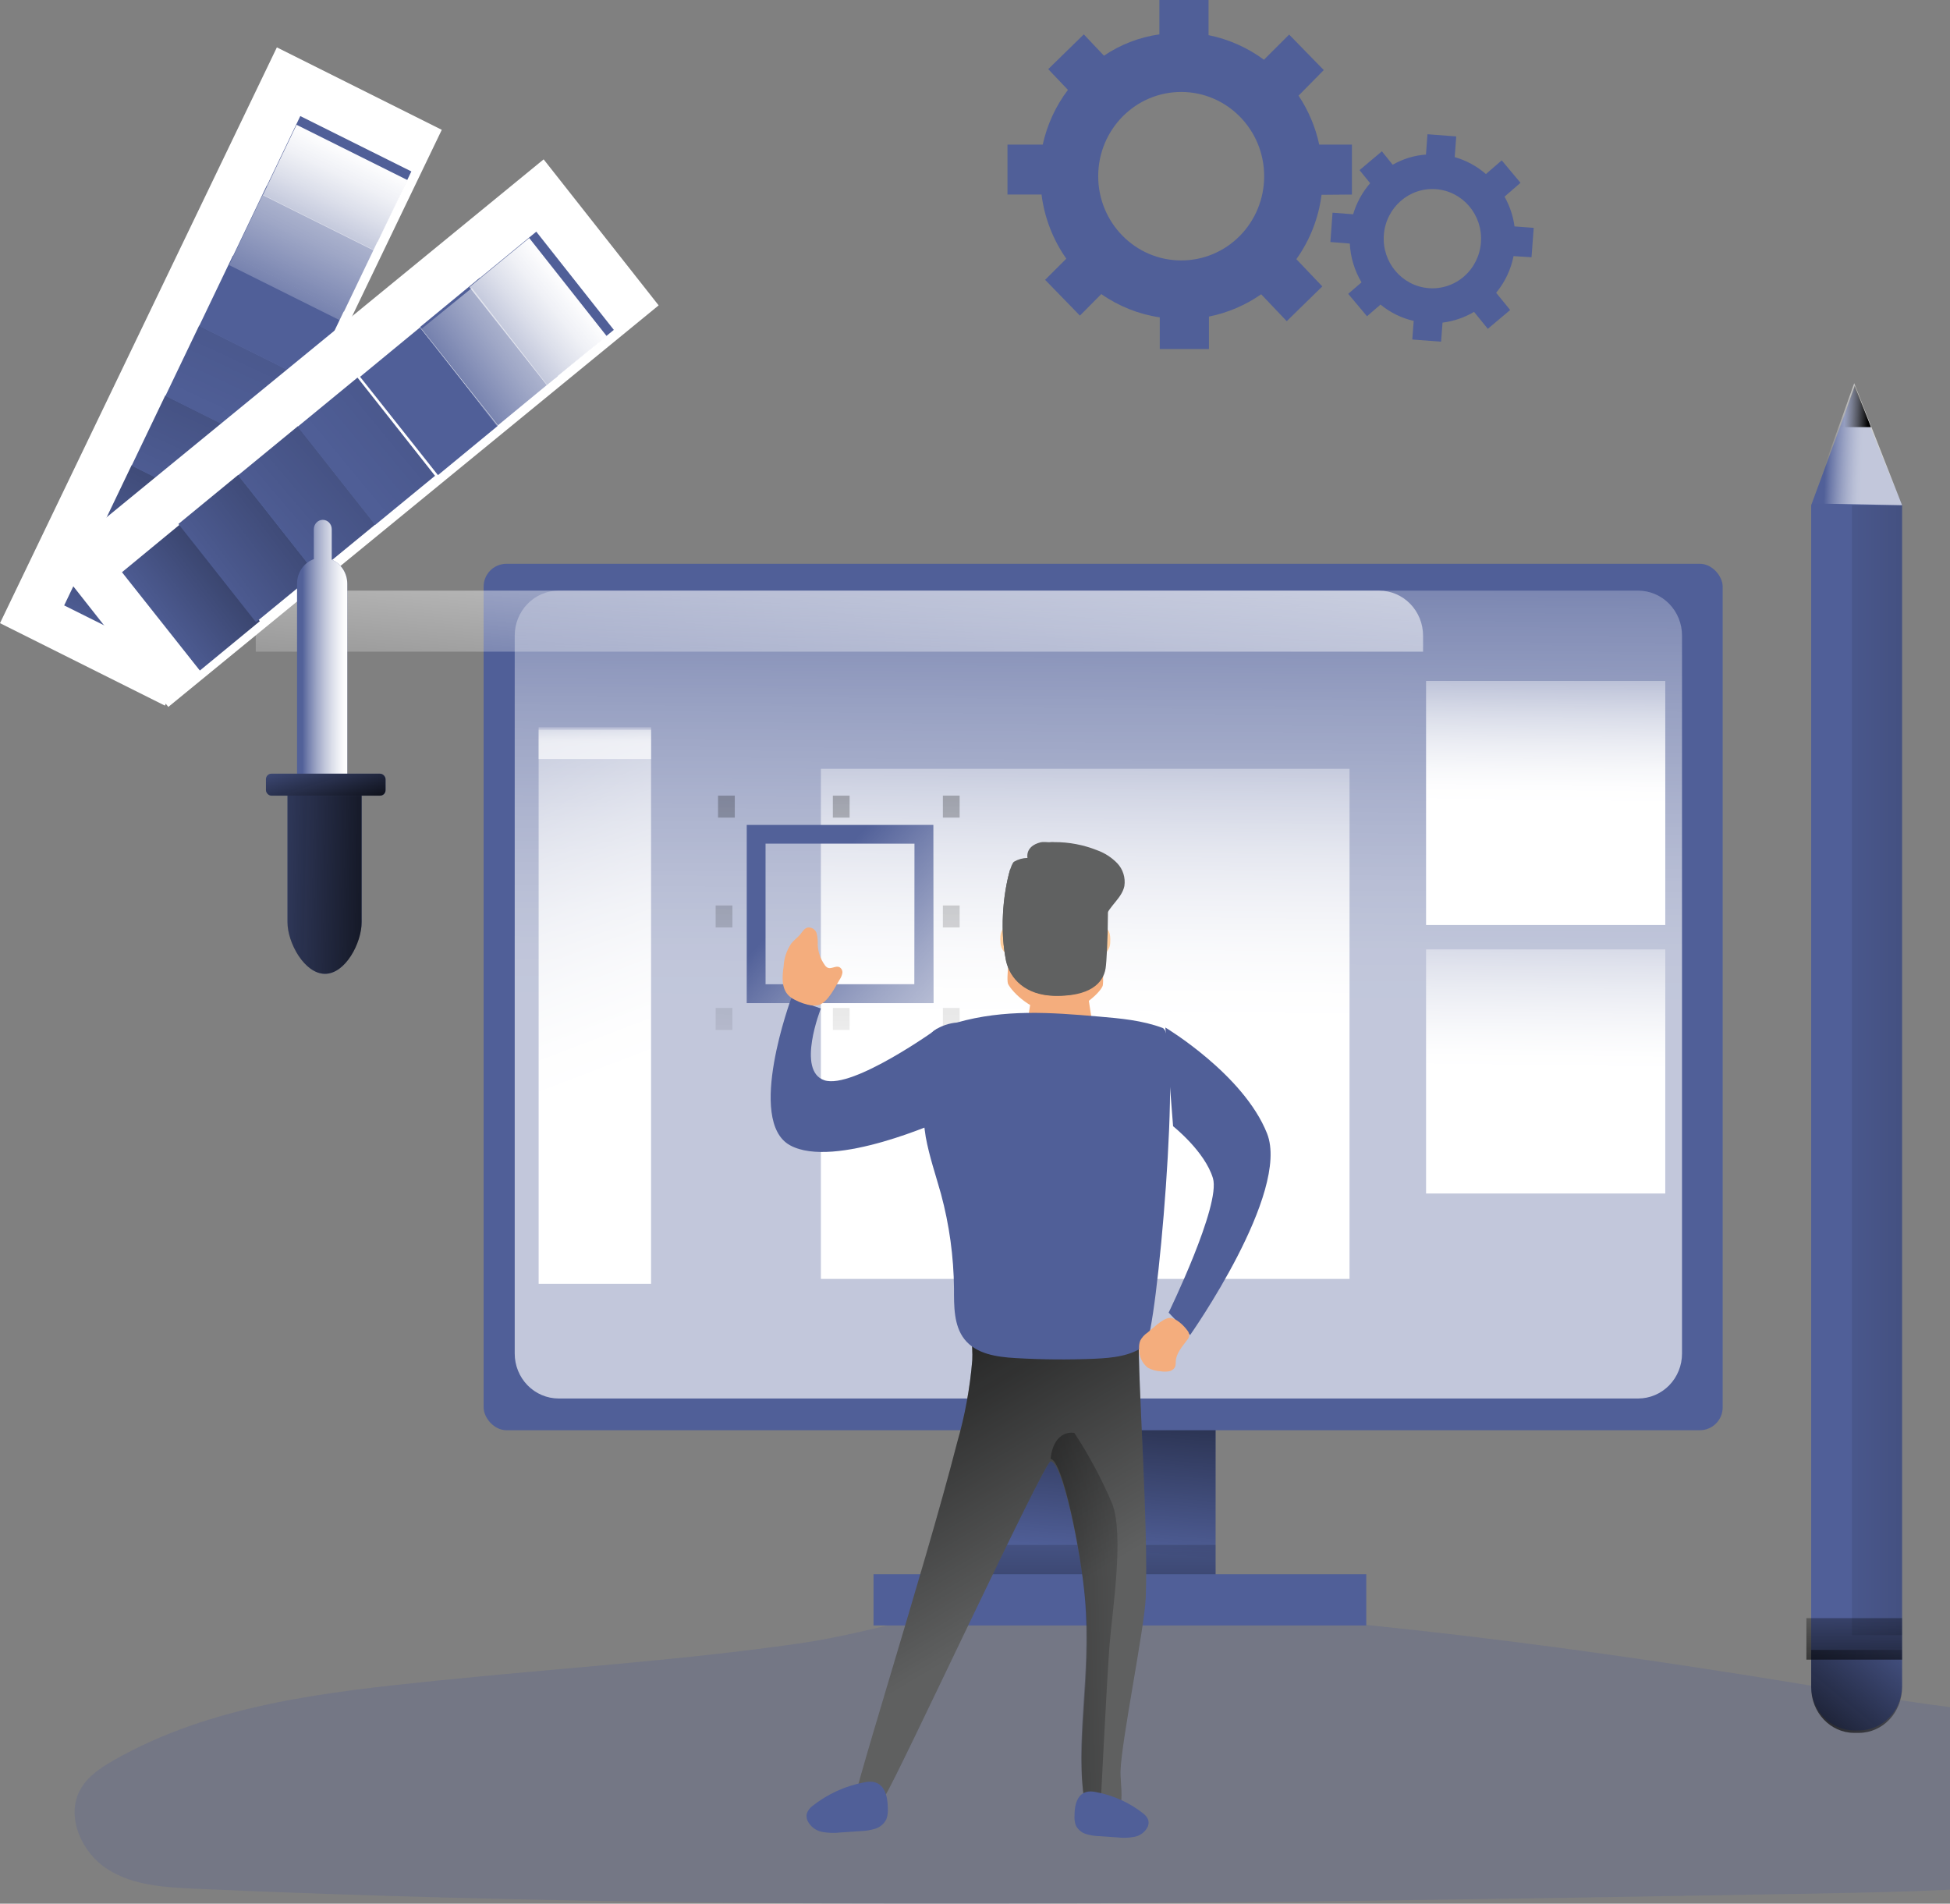 <svg width="800" height="781" viewBox="0 0 800 781" fill="none" xmlns="http://www.w3.org/2000/svg">
<rect x="0" y="0" width="800" height="781" fill="#808080" stroke="none"/>
<path opacity="0.24" d="M179.174 689.496C133.624 694.172 86.676 699.314 46.593 722.188C41.228 725.257 35.781 728.875 32.821 734.398C26.881 745.507 33.623 760.15 44.085 766.837C54.548 773.524 67.457 774.285 79.769 774.836C299.011 784.591 518.582 780.761 738.009 776.952C801.73 775.851 866.459 774.582 927.528 755.685C938.505 752.3 950.571 747.221 954.702 736.154C960.108 721.681 947.775 705.641 933.387 701.134C918.998 696.627 903.643 699.991 888.761 701.959C837.085 708.794 784.957 698.341 733.508 689.982C632.787 673.646 528.284 660.358 426.269 657.882C391.489 657.057 361.787 669.372 327.747 674.239C278.6 681.306 228.589 684.417 179.174 689.496Z" fill="#505F98"/>
<path d="M3.88967e-05 255.653L113.589 19.433L181.241 53.258L67.652 289.478L3.88967e-05 255.653Z" fill="white"/>
<path d="M26.326 248.373L40.166 219.501L85.731 242.213L71.891 271.085L26.326 248.373Z" fill="#505F98"/>
<path d="M26.326 248.373L40.166 219.501L85.731 242.213L71.891 271.085L26.326 248.373Z" fill="url(#paint0_linear_108_1329)"/>
<path d="M40.168 219.727L54.009 190.855L99.574 213.566L85.734 242.438L40.168 219.727Z" fill="#505F98"/>
<path d="M40.168 219.727L54.009 190.855L99.574 213.566L85.734 242.438L40.168 219.727Z" fill="url(#paint1_linear_108_1329)"/>
<path d="M53.992 191.071L67.833 162.199L113.398 184.91L99.558 213.782L53.992 191.071Z" fill="#505F98"/>
<path d="M53.992 191.071L67.833 162.199L113.398 184.91L99.558 213.782L53.992 191.071Z" fill="url(#paint2_linear_108_1329)"/>
<path d="M67.855 162.445L81.696 133.573L127.261 156.285L113.42 185.157L67.855 162.445Z" fill="#505F98"/>
<path d="M67.855 162.445L81.696 133.573L127.261 156.285L113.42 185.157L67.855 162.445Z" fill="url(#paint3_linear_108_1329)"/>
<path d="M81.688 133.771L95.529 104.899L141.094 127.61L127.253 156.482L81.688 133.771Z" fill="#505F98"/>
<path d="M95.531 105.145L109.371 76.273L154.936 98.984L141.096 127.856L95.531 105.145Z" fill="#505F98"/>
<path d="M109.355 76.489L123.195 47.617L168.76 70.329L154.92 99.201L109.355 76.489Z" fill="#505F98"/>
<path d="M93.973 108.738L107.814 79.866L153.379 102.577L139.539 131.449L93.973 108.738Z" fill="url(#paint4_linear_108_1329)"/>
<path d="M107.825 80.072L121.665 51.2L167.231 73.912L153.39 102.784L107.825 80.072Z" fill="url(#paint5_linear_108_1329)"/>
<rect x="402.527" y="573.735" width="96.171" height="82.105" fill="#505F98"/>
<rect x="402.527" y="573.735" width="96.171" height="82.105" fill="url(#paint6_linear_108_1329)"/>
<rect x="198.41" y="231.296" width="508.331" height="355.455" rx="9.37" fill="#505F98"/>
<path opacity="0.65" d="M690.058 260.772V555.273C690.075 560.16 688.188 564.853 684.814 568.316C681.441 571.78 676.858 573.729 672.076 573.735H229.15C224.37 573.723 219.79 571.772 216.417 568.31C213.045 564.848 211.157 560.158 211.168 555.273V260.772C211.157 255.887 213.045 251.197 216.417 247.735C219.79 244.273 224.37 242.321 229.15 242.31H672.076C676.858 242.316 681.441 244.265 684.814 247.729C688.188 251.192 690.075 255.885 690.058 260.772V260.772Z" fill="url(#paint7_linear_108_1329)"/>
<rect x="358.368" y="645.827" width="202.155" height="21.027" fill="#505F98"/>
<rect x="402.527" y="633.812" width="96.171" height="12.015" fill="url(#paint8_linear_108_1329)"/>
<path fill-rule="evenodd" clip-rule="evenodd" d="M554.634 59.317V79.817L542.171 79.922C540.959 89.46 537.405 98.537 531.837 106.317L542.481 117.501L527.889 131.769L517.41 120.732C510.949 125.222 503.657 128.334 495.977 129.881V143.183H475.804V130.195C467.189 128.925 458.979 125.658 451.808 120.648L443.044 129.482L428.762 114.794L437.463 106.129C431.985 98.345 428.491 89.305 427.294 79.817H413.322V59.317H427.79C429.584 51.159 433.111 43.497 438.125 36.866L430.043 28.368L444.636 14.1L452.903 22.85C459.738 18.238 467.509 15.247 475.639 14.1V0H495.811V14.415C504.018 16.075 511.774 19.518 518.547 24.507L528.881 14.184L543.081 28.746L532.746 39.237C536.798 45.325 539.674 52.139 541.22 59.317H554.634ZM450.547 72.242C450.524 91.328 465.746 106.819 484.547 106.842C493.58 106.87 502.253 103.245 508.648 96.768C515.043 90.292 518.635 81.496 518.63 72.326C518.652 53.24 503.43 37.749 484.63 37.726C465.829 37.703 450.57 53.156 450.547 72.242Z" fill="#505F98"/>
<path fill-rule="evenodd" clip-rule="evenodd" d="M629.216 93.474L628.315 105.531L620.948 105.072C619.843 110.617 617.387 115.789 613.806 120.112L619.557 127.184L610.388 134.902L604.74 127.955C600.764 130.296 596.365 131.794 591.807 132.357L591.213 140.179L579.405 139.282L579.978 131.648C574.991 130.511 570.328 128.22 566.349 124.952L560.823 129.749L553.108 120.55L558.572 115.836C555.7 111.018 554.048 105.549 553.763 99.92L545.802 99.294L546.682 87.258L555.134 87.904C556.53 83.192 558.911 78.844 562.113 75.159L557.754 69.798L566.922 62.08L571.363 67.587C575.552 65.178 580.215 63.753 585.012 63.414L585.626 55.071L597.434 55.968L596.8 64.457C601.514 65.798 605.886 68.168 609.611 71.404L616.098 65.793L623.793 74.992L617.244 80.687C619.368 84.447 620.758 88.591 621.337 92.89L629.216 93.474ZM567.732 96.366C566.893 107.574 575.123 117.353 586.118 118.214C591.407 118.639 596.645 116.897 600.671 113.373C604.697 109.849 607.178 104.834 607.564 99.44C608.391 88.232 600.15 78.461 589.155 77.613C578.16 76.764 568.57 85.159 567.732 96.366Z" fill="#505F98"/>
<path d="M780.341 207.232V691.705C780.308 701.744 772.417 709.874 762.673 709.909H760.637C750.911 709.863 743.05 701.726 743.05 691.705V207.232L760.78 159.204L780.341 207.232Z" fill="#505F98"/>
<rect x="759.733" y="207.265" width="20.608" height="463.594" fill="url(#paint9_linear_108_1329)"/>
<path opacity="0.65" d="M780.341 207.265L743.05 206.533L754.542 174.428L760.703 157.201L767.472 174.428L780.341 207.265V207.265Z" fill="url(#paint10_linear_108_1329)"/>
<path d="M767.584 175.224H754.826L760.905 158.203L767.584 175.224V175.224Z" fill="url(#paint11_linear_108_1329)"/>
<rect x="741.088" y="663.85" width="39.253" height="17.022" fill="url(#paint12_linear_108_1329)"/>
<path d="M780.341 676.867V692.267C780.308 702.549 772.417 710.875 762.673 710.91H760.637C750.911 710.863 743.05 702.53 743.05 692.267V676.867H780.341Z" fill="url(#paint13_linear_108_1329)"/>
<path d="M583.821 260.847V267.342H104.93V260.847C104.919 255.942 106.808 251.233 110.18 247.757C113.553 244.281 118.134 242.321 122.914 242.31H565.837C570.619 242.316 575.203 244.273 578.577 247.751C581.95 251.228 583.837 255.94 583.821 260.847V260.847Z" fill="url(#paint14_linear_108_1329)"/>
<rect x="220.981" y="299.383" width="46.123" height="227.291" fill="url(#paint15_linear_108_1329)"/>
<rect x="336.778" y="315.404" width="216.875" height="209.268" fill="url(#paint16_linear_108_1329)"/>
<rect x="386.826" y="413.529" width="6.869" height="9.012" fill="url(#paint17_linear_108_1329)"/>
<rect x="386.826" y="371.476" width="6.869" height="9.012" fill="url(#paint18_linear_108_1329)"/>
<rect x="293.599" y="413.529" width="6.869" height="9.012" fill="url(#paint19_linear_108_1329)"/>
<rect x="293.599" y="371.476" width="6.869" height="9.012" fill="url(#paint20_linear_108_1329)"/>
<rect x="386.826" y="326.418" width="6.869" height="9.012" fill="url(#paint21_linear_108_1329)"/>
<rect x="294.581" y="326.418" width="6.869" height="9.012" fill="url(#paint22_linear_108_1329)"/>
<rect x="341.685" y="326.418" width="6.869" height="9.012" fill="url(#paint23_linear_108_1329)"/>
<rect x="341.685" y="413.529" width="6.869" height="9.012" fill="url(#paint24_linear_108_1329)"/>
<path fill-rule="evenodd" clip-rule="evenodd" d="M306.357 411.527H382.901V338.433H306.357V411.527ZM375.191 403.799H314.067V346.099H375.191V403.799Z" fill="#505F98"/>
<path fill-rule="evenodd" clip-rule="evenodd" d="M306.357 411.527H382.901V338.433H306.357V411.527ZM375.191 403.799H314.067V346.099H375.191V403.799Z" fill="url(#paint25_linear_108_1329)"/>
<rect x="585.056" y="279.358" width="98.133" height="100.128" fill="url(#paint26_linear_108_1329)"/>
<rect x="585.056" y="389.499" width="98.133" height="100.128" fill="url(#paint27_linear_108_1329)"/>
<rect opacity="0.65" x="220.981" y="298.382" width="46.123" height="13.017" fill="url(#paint28_linear_108_1329)"/>
<path d="M21.872 230.121L223.033 65.376L270.214 125.278L69.054 290.023L21.872 230.121Z" fill="white"/>
<path d="M50.041 234.755L74.623 214.509L106.575 254.848L81.993 275.094L50.041 234.755Z" fill="#505F98"/>
<path d="M50.041 234.755L74.623 214.509L106.575 254.848L81.993 275.094L50.041 234.755Z" fill="url(#paint29_linear_108_1329)"/>
<path d="M73.201 214.964L97.749 194.81L129.557 235.091L105.009 255.246L73.201 214.964Z" fill="#505F98"/>
<path d="M73.201 214.964L97.749 194.81L129.557 235.091L105.009 255.246L73.201 214.964Z" fill="url(#paint30_linear_108_1329)"/>
<path d="M97.663 195.011L122.211 174.856L154.018 215.138L129.47 235.293L97.663 195.011Z" fill="#505F98"/>
<path d="M97.663 195.011L122.211 174.856L154.018 215.138L129.47 235.293L97.663 195.011Z" fill="url(#paint31_linear_108_1329)"/>
<path d="M122.108 175.071L146.656 154.916L178.464 195.198L153.916 215.353L122.108 175.071Z" fill="#505F98"/>
<path d="M122.108 175.071L146.656 154.916L178.464 195.198L153.916 215.353L122.108 175.071Z" fill="url(#paint32_linear_108_1329)"/>
<path d="M147.723 154.587L172.306 134.341L204.258 174.68L179.675 194.926L147.723 154.587Z" fill="#505F98"/>
<path d="M172.318 134.162L196.901 113.916L228.853 154.255L204.27 174.501L172.318 134.162Z" fill="#505F98"/>
<path d="M195.469 115.199L220.016 95.044L251.824 135.326L227.276 155.481L195.469 115.199Z" fill="#505F98"/>
<path d="M224.906 158.421L204.215 175.224L172.896 134.955L193.586 118.151L224.906 158.421V158.421Z" fill="url(#paint33_linear_108_1329)"/>
<path d="M192.569 117.798L217.117 97.644L248.924 137.926L224.376 158.08L192.569 117.798Z" fill="url(#paint34_linear_108_1329)"/>
<path d="M142.474 239.456V362.464H121.866V239.456C121.866 234.911 124.63 230.865 128.749 229.383V217.103C128.749 214.988 130.392 213.273 132.419 213.273C134.447 213.273 136.09 214.988 136.09 217.103V229.591C139.934 231.231 142.453 235.124 142.474 239.456V239.456Z" fill="#505F98"/>
<path d="M142.474 239.456V362.464H121.866V239.456C121.866 234.911 124.63 230.865 128.749 229.383V217.103C128.749 214.988 130.392 213.273 132.419 213.273C134.447 213.273 136.09 214.988 136.09 217.103V229.591C139.934 231.231 142.453 235.124 142.474 239.456V239.456Z" fill="url(#paint35_linear_108_1329)"/>
<rect x="109.109" y="317.406" width="49.067" height="9.012" rx="2.245" fill="#505F98"/>
<path d="M133.336 399.512V399.512C124.929 399.512 117.941 386.68 117.941 378.118V321.412H148.362V378.118C148.362 386.68 141.723 399.512 133.336 399.512Z" fill="#505F98"/>
<rect x="109.109" y="317.406" width="49.067" height="9.012" rx="2.245" fill="url(#paint36_linear_108_1329)"/>
<path d="M133.336 399.512V399.512C124.929 399.512 117.941 386.862 117.941 378.421V326.418H148.362V378.421C148.362 386.862 141.723 399.512 133.336 399.512Z" fill="url(#paint37_linear_108_1329)"/>
<path d="M329.558 459.588C328.897 456.019 328.48 450.968 329.749 450.62C332.424 449.851 329.558 459.588 329.558 459.588Z" fill="#28353D"/>
<path d="M470.045 655.346C469.569 667.957 459.995 714.303 459.684 726.935C459.684 731.139 460.783 737.591 459.456 741.648C456.721 750.244 447.023 749.067 445.759 744.002L445.283 741.48C440.786 716.93 448.018 689.08 445.283 657.027C443.646 637.459 436.02 599.731 431.026 599.479C428.394 599.479 368.322 728.784 363.1 736.751C360.53 740.765 353.298 740.135 349.796 743.371C346.294 746.608 378.973 645.341 392.67 591.828C395.864 580.783 397.947 569.438 398.886 557.967C399.259 551.346 397.167 549.118 403.155 547.163C407.3 545.818 413.039 546.197 417.474 545.881C422.302 545.503 467.206 545.419 467.206 548.656C466.771 566.227 471.206 626.214 470.045 655.346Z" fill="#606161"/>
<path d="M470.045 655.346C469.569 667.957 459.995 714.303 459.684 726.935C459.684 731.139 460.783 737.591 459.456 741.648C456.721 750.244 447.023 749.067 445.759 744.002L445.283 741.48C440.786 716.93 448.018 689.08 445.283 657.027C443.646 637.459 436.02 599.731 431.026 599.479C428.394 599.479 368.322 728.784 363.1 736.751C360.53 740.765 353.298 740.135 349.796 743.371C346.294 746.608 378.973 645.341 392.67 591.828C395.864 580.783 397.947 569.438 398.886 557.967C399.259 551.346 397.167 549.118 403.155 547.163C407.3 545.818 413.039 546.197 417.474 545.881C422.302 545.503 467.206 545.419 467.206 548.656C466.771 566.227 471.206 626.214 470.045 655.346Z" fill="url(#paint38_linear_108_1329)"/>
<path d="M417.018 386.643C416.641 382.652 414.794 380.487 412.99 380.487C411.186 380.487 410.074 382.61 410.452 386.643C410.537 389.621 412.738 392.099 415.655 392.503C417.48 392.503 417.417 390.634 417.018 386.643Z" fill="#FFCD9C"/>
<path d="M448.785 386.654C449.031 382.656 450.832 380.487 452.694 380.487C454.557 380.487 455.764 382.614 455.478 386.654C455.452 389.672 453.25 392.189 450.361 392.503C448.519 392.503 448.499 390.652 448.785 386.654Z" fill="#FFCD9C"/>
<path d="M452.438 404.189C452.184 406.298 443.442 415.532 433.493 415.532C423.543 415.532 415.33 407.099 413.594 403.725C411.859 400.352 418.844 356.963 422.887 353.336C426.93 349.71 443.315 352.092 444.691 354.011C447.993 358.544 453.518 395.777 452.438 404.189Z" fill="#F4AD7D"/>
<path d="M448.325 371.453C446.973 372.115 441.662 358.3 440.548 355.981C439.434 353.661 439.613 351.279 440.966 350.616C442.318 349.953 444.307 351.32 445.421 353.619C446.535 355.918 449.658 370.81 448.325 371.453Z" fill="#FFCD9C"/>
<path d="M418.542 370.462C417.14 369.974 420.854 355.634 421.664 353.156C422.474 350.677 424.292 349.046 425.616 349.534C426.94 350.021 427.493 352.435 426.683 354.935C425.873 357.434 419.866 370.949 418.542 370.462Z" fill="#FFCD9C"/>
<path d="M424.11 402.515H445.452L448.65 423.164C437.024 429.555 430.245 428.85 421.173 421.754L424.11 402.515Z" fill="#F4AD7D"/>
<path d="M432.949 406.651C432.949 406.27 433.837 405.95 434.912 405.95C435.986 405.95 436.874 406.27 436.874 406.651C436.874 407.031 436.01 407.091 434.912 407.091C433.813 407.091 432.949 407.051 432.949 406.651Z" fill="#F4AD7D"/>
<path d="M453.575 397.316C454.383 392.397 455.701 357.166 452.47 352.502C449.238 347.839 429.892 344.823 426.958 345.55C420.388 347.176 421.536 351.968 421.536 351.968C419.584 351.997 417.672 352.535 415.987 353.529C413.734 355.069 408.993 377.273 412.777 394.065C414.478 401.616 421.175 408.183 432.74 408.504C446.985 408.889 452.597 403.413 453.575 397.316Z" fill="#606161"/>
<path d="M427.038 347.207C428.567 345.891 430.548 345.27 432.529 345.484C438.543 345.451 444.509 346.583 450.116 348.823C453.225 349.936 456.049 351.761 458.373 354.162C460.714 356.63 461.793 360.088 461.284 363.499C460.252 368.519 455.091 371.624 453.399 376.453C452.036 380.324 453.006 384.067 453.048 387.959C453.075 391.106 452.854 394.251 452.387 397.361C451.437 403.423 446.008 408.868 432.074 408.506C420.845 408.187 414.342 401.657 412.691 394.149C410.455 381.687 411.041 368.862 414.404 356.672C420.456 358.107 426.649 358.821 432.859 358.799C439.444 358.855 446.01 358.069 452.408 356.459C453.502 362.967 453.481 376.006 453.13 385.747" fill="#606161"/>
<path d="M392.589 419.491C389.221 419.779 385.977 420.923 383.15 422.821C378.307 426.717 377.94 433.986 378.021 440.312C377.855 449.076 378.45 457.838 379.799 466.495C381.249 474.433 383.885 482.058 386.051 489.829C389.464 502.475 391.257 515.522 391.383 528.643C391.383 535.848 391.261 543.766 395.653 549.401C400.454 555.517 408.954 556.711 416.595 557.151C427.444 557.8 438.333 557.884 449.182 557.423C456.455 557.088 464.199 556.355 469.96 551.789C474.557 548.144 485.324 424.832 476.968 421.711C468.612 418.59 459.622 417.794 450.755 417.04C430.876 415.323 412.161 413.961 392.589 419.491Z" fill="#505F98"/>
<path d="M455.173 675.155C454.108 689.138 451.566 739.947 451.566 739.947L445.089 739.718C440.641 715.305 447.794 687.612 445.089 655.738C443.469 636.28 435.926 598.763 430.986 598.512C432.462 585.972 440.764 587.853 440.764 587.853C446.801 597.059 452.008 606.803 456.321 616.967C461.261 630.177 456.26 661.11 455.173 675.155Z" fill="url(#paint39_linear_108_1329)"/>
<path d="M333.222 740.972C332.21 741.736 331.443 742.781 331.014 743.978C330.783 744.962 330.877 745.995 331.279 746.922C332.423 749.285 334.591 750.981 337.148 751.513C339.675 752.003 342.262 752.094 344.816 751.78L352.995 751.224C355.077 751.174 357.141 750.835 359.13 750.216C361.121 749.587 362.764 748.156 363.669 746.263C364.151 744.87 364.339 743.39 364.221 741.919C364.221 735.105 361.849 729.568 354.447 731.235C346.693 732.703 339.41 736.045 333.222 740.972V740.972Z" fill="#505F98"/>
<path d="M469.08 744.016C470.009 744.712 470.714 745.664 471.107 746.753C471.317 747.64 471.235 748.57 470.873 749.406C469.83 751.546 467.84 753.078 465.495 753.544C463.184 754.001 460.814 754.087 458.475 753.799L451.049 753.29C449.16 753.249 447.286 752.949 445.479 752.398C443.658 751.827 442.159 750.527 441.34 748.812C440.901 747.552 440.726 746.215 440.828 744.886C440.828 738.731 442.961 733.659 449.768 735.229C456.825 736.562 463.452 739.577 469.08 744.016V744.016Z" fill="#505F98"/>
<path d="M478.09 421.54C478.09 421.54 510.173 440.728 519.808 464.984C529.444 489.24 488.252 547.701 488.252 547.701L479.437 538.504C479.437 538.504 500.937 494.392 497.613 483.359C494.29 472.326 481.267 462.043 481.267 462.043L478.09 421.54Z" fill="#505F98"/>
<path d="M386.826 459.447C386.826 459.447 342.218 479.854 324.09 469.84C305.963 459.826 324.625 409.524 324.625 409.524L336.765 413.732C336.765 413.732 326.621 439.377 338.226 443.185C349.831 446.993 384.604 421.979 384.604 421.979L386.826 459.447Z" fill="#505F98"/>
<path d="M470.81 546.676C469.527 547.527 468.487 548.67 467.785 550.001C467.363 551.131 467.211 552.336 467.34 553.528C467.262 556.422 468.551 559.195 470.852 561.086C472.469 561.969 474.28 562.48 476.141 562.577C477.282 562.768 478.449 562.768 479.589 562.577C480.753 562.366 481.725 561.607 482.17 560.562C482.323 559.9 482.386 559.223 482.361 558.546C482.509 555.221 484.963 552.5 486.994 549.78C487.485 549.254 487.801 548.602 487.904 547.905C487.892 547.134 487.609 546.389 487.1 545.789C485.725 543.895 482.319 540.408 479.589 540.711C476.86 541.013 472.925 545.024 470.81 546.676Z" fill="#F4AD7D"/>
<path d="M344.422 401.949C345.003 401.125 345.399 400.191 345.585 399.209C345.734 398.192 345.207 397.196 344.271 396.719C342.784 396.154 341.018 397.64 339.552 397.012C339.057 396.743 338.641 396.353 338.346 395.882C336.616 393.449 335.623 390.593 335.48 387.639C335.564 386.065 335.419 384.488 335.049 382.953C334.613 381.374 333.061 380.336 331.386 380.505C330.007 380.819 329.232 382.179 328.37 383.267C327.508 384.355 325.784 385.652 324.664 387.012C322.751 389.806 321.656 393.053 321.496 396.405C320.893 400.59 320.505 405.38 323.522 408.393C325.849 410.715 332.938 413.456 336.191 412.222C339.789 410.841 342.612 404.962 344.422 401.949Z" fill="#F4AD7D"/>
<defs>
<linearGradient id="paint0_linear_108_1329" x1="148.111" y1="315.57" x2="213.748" y2="187.937" gradientUnits="userSpaceOnUse">
<stop stop-color="#010101" stop-opacity="0.01"/>
<stop offset="0.95" stop-color="#010101"/>
</linearGradient>
<linearGradient id="paint1_linear_108_1329" x1="202.205" y1="311.764" x2="296.305" y2="131.529" gradientUnits="userSpaceOnUse">
<stop stop-color="#010101" stop-opacity="0.01"/>
<stop offset="0.95" stop-color="#010101"/>
</linearGradient>
<linearGradient id="paint2_linear_108_1329" x1="319.866" y1="320.502" x2="459.317" y2="12.111" gradientUnits="userSpaceOnUse">
<stop stop-color="#010101" stop-opacity="0.01"/>
<stop offset="0.95" stop-color="#010101"/>
</linearGradient>
<linearGradient id="paint3_linear_108_1329" x1="445.227" y1="337.015" x2="653.203" y2="-107.685" gradientUnits="userSpaceOnUse">
<stop stop-color="#010101" stop-opacity="0.01"/>
<stop offset="0.36" stop-color="#010101" stop-opacity="0.36"/>
<stop offset="0.95" stop-color="#010101"/>
</linearGradient>
<linearGradient id="paint4_linear_108_1329" x1="299.45" y1="231.861" x2="418.266" y2="-8.102" gradientUnits="userSpaceOnUse">
<stop stop-color="white" stop-opacity="0.01"/>
<stop offset="0.07" stop-color="white" stop-opacity="0.22"/>
<stop offset="0.16" stop-color="white" stop-opacity="0.45"/>
<stop offset="0.25" stop-color="white" stop-opacity="0.65"/>
<stop offset="0.33" stop-color="white" stop-opacity="0.8"/>
<stop offset="0.4" stop-color="white" stop-opacity="0.91"/>
<stop offset="0.46" stop-color="white" stop-opacity="0.98"/>
<stop offset="0.51" stop-color="white"/>
</linearGradient>
<linearGradient id="paint5_linear_108_1329" x1="222.884" y1="178.673" x2="288.01" y2="43.657" gradientUnits="userSpaceOnUse">
<stop stop-color="white" stop-opacity="0.01"/>
<stop offset="0.07" stop-color="white" stop-opacity="0.22"/>
<stop offset="0.16" stop-color="white" stop-opacity="0.45"/>
<stop offset="0.25" stop-color="white" stop-opacity="0.65"/>
<stop offset="0.33" stop-color="white" stop-opacity="0.8"/>
<stop offset="0.4" stop-color="white" stop-opacity="0.91"/>
<stop offset="0.46" stop-color="white" stop-opacity="0.98"/>
<stop offset="0.51" stop-color="white"/>
</linearGradient>
<linearGradient id="paint6_linear_108_1329" x1="522.3" y1="642.144" x2="532.95" y2="515.28" gradientUnits="userSpaceOnUse">
<stop stop-color="#010101" stop-opacity="0.01"/>
<stop offset="0.95" stop-color="#010101"/>
</linearGradient>
<linearGradient id="paint7_linear_108_1329" x1="128.358" y1="178.746" x2="125.582" y2="628.875" gradientUnits="userSpaceOnUse">
<stop stop-color="white" stop-opacity="0.01"/>
<stop offset="0.07" stop-color="white" stop-opacity="0.22"/>
<stop offset="0.16" stop-color="white" stop-opacity="0.45"/>
<stop offset="0.25" stop-color="white" stop-opacity="0.65"/>
<stop offset="0.33" stop-color="white" stop-opacity="0.8"/>
<stop offset="0.4" stop-color="white" stop-opacity="0.91"/>
<stop offset="0.46" stop-color="white" stop-opacity="0.98"/>
<stop offset="0.51" stop-color="white"/>
</linearGradient>
<linearGradient id="paint8_linear_108_1329" x1="-120.389" y1="616.863" x2="-120.287" y2="759.279" gradientUnits="userSpaceOnUse">
<stop stop-color="#010101" stop-opacity="0.01"/>
<stop offset="0.95" stop-color="#010101"/>
</linearGradient>
<linearGradient id="paint9_linear_108_1329" x1="739.147" y1="3813.98" x2="1039.42" y2="3814.02" gradientUnits="userSpaceOnUse">
<stop stop-color="#010101" stop-opacity="0.01"/>
<stop offset="0.95" stop-color="#010101"/>
</linearGradient>
<linearGradient id="paint10_linear_108_1329" x1="748.361" y1="201.607" x2="778.116" y2="202.875" gradientUnits="userSpaceOnUse">
<stop stop-color="white" stop-opacity="0.01"/>
<stop offset="0.07" stop-color="white" stop-opacity="0.22"/>
<stop offset="0.16" stop-color="white" stop-opacity="0.45"/>
<stop offset="0.25" stop-color="white" stop-opacity="0.65"/>
<stop offset="0.33" stop-color="white" stop-opacity="0.8"/>
<stop offset="0.4" stop-color="white" stop-opacity="0.91"/>
<stop offset="0.46" stop-color="white" stop-opacity="0.98"/>
<stop offset="0.51" stop-color="white"/>
</linearGradient>
<linearGradient id="paint11_linear_108_1329" x1="756.659" y1="173.413" x2="766.811" y2="173.844" gradientUnits="userSpaceOnUse">
<stop stop-color="#010101" stop-opacity="0.01"/>
<stop offset="0.95" stop-color="#010101"/>
</linearGradient>
<linearGradient id="paint12_linear_108_1329" x1="681.507" y1="644.637" x2="681.822" y2="712.73" gradientUnits="userSpaceOnUse">
<stop stop-color="#010101" stop-opacity="0.01"/>
<stop offset="0.95" stop-color="#010101"/>
</linearGradient>
<linearGradient id="paint13_linear_108_1329" x1="748.976" y1="635.094" x2="690.319" y2="706.271" gradientUnits="userSpaceOnUse">
<stop stop-color="#010101" stop-opacity="0.01"/>
<stop offset="0.95" stop-color="#010101"/>
</linearGradient>
<linearGradient id="paint14_linear_108_1329" x1="903.493" y1="362.43" x2="938.43" y2="-45.082" gradientUnits="userSpaceOnUse">
<stop stop-color="white" stop-opacity="0.01"/>
<stop offset="0.07" stop-color="white" stop-opacity="0.22"/>
<stop offset="0.16" stop-color="white" stop-opacity="0.45"/>
<stop offset="0.25" stop-color="white" stop-opacity="0.65"/>
<stop offset="0.33" stop-color="white" stop-opacity="0.8"/>
<stop offset="0.4" stop-color="white" stop-opacity="0.91"/>
<stop offset="0.46" stop-color="white" stop-opacity="0.98"/>
<stop offset="0.51" stop-color="white"/>
</linearGradient>
<linearGradient id="paint15_linear_108_1329" x1="198.847" y1="252.193" x2="339.202" y2="619.017" gradientUnits="userSpaceOnUse">
<stop stop-color="white" stop-opacity="0.01"/>
<stop offset="0.07" stop-color="white" stop-opacity="0.22"/>
<stop offset="0.16" stop-color="white" stop-opacity="0.45"/>
<stop offset="0.25" stop-color="white" stop-opacity="0.65"/>
<stop offset="0.33" stop-color="white" stop-opacity="0.8"/>
<stop offset="0.4" stop-color="white" stop-opacity="0.91"/>
<stop offset="0.46" stop-color="white" stop-opacity="0.98"/>
<stop offset="0.51" stop-color="white"/>
</linearGradient>
<linearGradient id="paint16_linear_108_1329" x1="300.374" y1="275.343" x2="296.974" y2="558.411" gradientUnits="userSpaceOnUse">
<stop stop-color="white" stop-opacity="0.01"/>
<stop offset="0.07" stop-color="white" stop-opacity="0.22"/>
<stop offset="0.16" stop-color="white" stop-opacity="0.45"/>
<stop offset="0.25" stop-color="white" stop-opacity="0.65"/>
<stop offset="0.33" stop-color="white" stop-opacity="0.8"/>
<stop offset="0.4" stop-color="white" stop-opacity="0.91"/>
<stop offset="0.46" stop-color="white" stop-opacity="0.98"/>
<stop offset="0.51" stop-color="white"/>
</linearGradient>
<linearGradient id="paint17_linear_108_1329" x1="610.098" y1="467.303" x2="629.714" y2="-111.33" gradientUnits="userSpaceOnUse">
<stop stop-color="#010101" stop-opacity="0.01"/>
<stop offset="0.95" stop-color="#010101"/>
</linearGradient>
<linearGradient id="paint18_linear_108_1329" x1="609.263" y1="467.643" x2="628.878" y2="-110.99" gradientUnits="userSpaceOnUse">
<stop stop-color="#010101" stop-opacity="0.01"/>
<stop offset="0.95" stop-color="#010101"/>
</linearGradient>
<linearGradient id="paint19_linear_108_1329" x1="516.906" y1="464.949" x2="536.55" y2="-113.683" gradientUnits="userSpaceOnUse">
<stop stop-color="#010101" stop-opacity="0.01"/>
<stop offset="0.95" stop-color="#010101"/>
</linearGradient>
<linearGradient id="paint20_linear_108_1329" x1="516.07" y1="465.29" x2="535.715" y2="-113.342" gradientUnits="userSpaceOnUse">
<stop stop-color="#010101" stop-opacity="0.01"/>
<stop offset="0.95" stop-color="#010101"/>
</linearGradient>
<linearGradient id="paint21_linear_108_1329" x1="608.343" y1="469.146" x2="627.987" y2="-109.486" gradientUnits="userSpaceOnUse">
<stop stop-color="#010101" stop-opacity="0.01"/>
<stop offset="0.95" stop-color="#010101"/>
</linearGradient>
<linearGradient id="paint22_linear_108_1329" x1="516.131" y1="466.834" x2="535.746" y2="-111.799" gradientUnits="userSpaceOnUse">
<stop stop-color="#010101" stop-opacity="0.01"/>
<stop offset="0.95" stop-color="#010101"/>
</linearGradient>
<linearGradient id="paint23_linear_108_1329" x1="563.193" y1="467.996" x2="582.838" y2="-110.615" gradientUnits="userSpaceOnUse">
<stop stop-color="#010101" stop-opacity="0.01"/>
<stop offset="0.95" stop-color="#010101"/>
</linearGradient>
<linearGradient id="paint24_linear_108_1329" x1="564.974" y1="465.439" x2="584.618" y2="-113.193" gradientUnits="userSpaceOnUse">
<stop stop-color="#010101" stop-opacity="0.01"/>
<stop offset="0.95" stop-color="#010101"/>
</linearGradient>
<linearGradient id="paint25_linear_108_1329" x1="226.572" y1="480.014" x2="458.718" y2="692.165" gradientUnits="userSpaceOnUse">
<stop stop-color="white" stop-opacity="0.01"/>
<stop offset="0.07" stop-color="white" stop-opacity="0.22"/>
<stop offset="0.16" stop-color="white" stop-opacity="0.45"/>
<stop offset="0.25" stop-color="white" stop-opacity="0.65"/>
<stop offset="0.33" stop-color="white" stop-opacity="0.8"/>
<stop offset="0.4" stop-color="white" stop-opacity="0.91"/>
<stop offset="0.46" stop-color="white" stop-opacity="0.98"/>
<stop offset="0.51" stop-color="white"/>
</linearGradient>
<linearGradient id="paint26_linear_108_1329" x1="568.69" y1="260.197" x2="566.865" y2="395.531" gradientUnits="userSpaceOnUse">
<stop stop-color="white" stop-opacity="0.01"/>
<stop offset="0.07" stop-color="white" stop-opacity="0.22"/>
<stop offset="0.16" stop-color="white" stop-opacity="0.45"/>
<stop offset="0.25" stop-color="white" stop-opacity="0.65"/>
<stop offset="0.33" stop-color="white" stop-opacity="0.8"/>
<stop offset="0.4" stop-color="white" stop-opacity="0.91"/>
<stop offset="0.46" stop-color="white" stop-opacity="0.98"/>
<stop offset="0.51" stop-color="white"/>
</linearGradient>
<linearGradient id="paint27_linear_108_1329" x1="568.69" y1="370.338" x2="566.865" y2="505.672" gradientUnits="userSpaceOnUse">
<stop stop-color="white" stop-opacity="0.01"/>
<stop offset="0.07" stop-color="white" stop-opacity="0.22"/>
<stop offset="0.16" stop-color="white" stop-opacity="0.45"/>
<stop offset="0.25" stop-color="white" stop-opacity="0.65"/>
<stop offset="0.33" stop-color="white" stop-opacity="0.8"/>
<stop offset="0.4" stop-color="white" stop-opacity="0.91"/>
<stop offset="0.46" stop-color="white" stop-opacity="0.98"/>
<stop offset="0.51" stop-color="white"/>
</linearGradient>
<linearGradient id="paint28_linear_108_1329" x1="211.888" y1="295.66" x2="211.871" y2="313.883" gradientUnits="userSpaceOnUse">
<stop stop-color="white" stop-opacity="0.01"/>
<stop offset="0.07" stop-color="white" stop-opacity="0.22"/>
<stop offset="0.16" stop-color="white" stop-opacity="0.45"/>
<stop offset="0.25" stop-color="white" stop-opacity="0.65"/>
<stop offset="0.33" stop-color="white" stop-opacity="0.8"/>
<stop offset="0.4" stop-color="white" stop-opacity="0.91"/>
<stop offset="0.46" stop-color="white" stop-opacity="0.98"/>
<stop offset="0.51" stop-color="white"/>
</linearGradient>
<linearGradient id="paint29_linear_108_1329" x1="132.749" y1="348.498" x2="245.752" y2="261.254" gradientUnits="userSpaceOnUse">
<stop stop-color="#010101" stop-opacity="0.01"/>
<stop offset="0.95" stop-color="#010101"/>
</linearGradient>
<linearGradient id="paint30_linear_108_1329" x1="181.624" y1="368.46" x2="342.241" y2="246.417" gradientUnits="userSpaceOnUse">
<stop stop-color="#010101" stop-opacity="0.01"/>
<stop offset="0.95" stop-color="#010101"/>
</linearGradient>
<linearGradient id="paint31_linear_108_1329" x1="284.538" y1="427.298" x2="540.235" y2="209.561" gradientUnits="userSpaceOnUse">
<stop stop-color="#010101" stop-opacity="0.01"/>
<stop offset="0.95" stop-color="#010101"/>
</linearGradient>
<linearGradient id="paint32_linear_108_1329" x1="391.193" y1="496.5" x2="765.997" y2="185.375" gradientUnits="userSpaceOnUse">
<stop stop-color="#010101" stop-opacity="0.01"/>
<stop offset="0.36" stop-color="#010101" stop-opacity="0.36"/>
<stop offset="0.95" stop-color="#010101"/>
</linearGradient>
<linearGradient id="paint33_linear_108_1329" x1="242.387" y1="259.083" x2="424.313" y2="131.075" gradientUnits="userSpaceOnUse">
<stop stop-color="white" stop-opacity="0.01"/>
<stop offset="0.07" stop-color="white" stop-opacity="0.22"/>
<stop offset="0.16" stop-color="white" stop-opacity="0.45"/>
<stop offset="0.25" stop-color="white" stop-opacity="0.65"/>
<stop offset="0.33" stop-color="white" stop-opacity="0.8"/>
<stop offset="0.4" stop-color="white" stop-opacity="0.91"/>
<stop offset="0.46" stop-color="white" stop-opacity="0.98"/>
<stop offset="0.51" stop-color="white"/>
</linearGradient>
<linearGradient id="paint34_linear_108_1329" x1="255.737" y1="256.846" x2="371.268" y2="163.227" gradientUnits="userSpaceOnUse">
<stop stop-color="white" stop-opacity="0.01"/>
<stop offset="0.07" stop-color="white" stop-opacity="0.22"/>
<stop offset="0.16" stop-color="white" stop-opacity="0.45"/>
<stop offset="0.25" stop-color="white" stop-opacity="0.65"/>
<stop offset="0.33" stop-color="white" stop-opacity="0.8"/>
<stop offset="0.4" stop-color="white" stop-opacity="0.91"/>
<stop offset="0.46" stop-color="white" stop-opacity="0.98"/>
<stop offset="0.51" stop-color="white"/>
</linearGradient>
<linearGradient id="paint35_linear_108_1329" x1="123.925" y1="423.287" x2="161.371" y2="423.308" gradientUnits="userSpaceOnUse">
<stop stop-color="white" stop-opacity="0.01"/>
<stop offset="0.07" stop-color="white" stop-opacity="0.22"/>
<stop offset="0.16" stop-color="white" stop-opacity="0.45"/>
<stop offset="0.25" stop-color="white" stop-opacity="0.65"/>
<stop offset="0.33" stop-color="white" stop-opacity="0.8"/>
<stop offset="0.4" stop-color="white" stop-opacity="0.91"/>
<stop offset="0.46" stop-color="white" stop-opacity="0.98"/>
<stop offset="0.51" stop-color="white"/>
</linearGradient>
<linearGradient id="paint36_linear_108_1329" x1="52.05" y1="325.617" x2="63.92" y2="364.263" gradientUnits="userSpaceOnUse">
<stop stop-color="#010101" stop-opacity="0.01"/>
<stop offset="0.95" stop-color="#010101"/>
</linearGradient>
<linearGradient id="paint37_linear_108_1329" x1="76.368" y1="474.54" x2="175.321" y2="476.503" gradientUnits="userSpaceOnUse">
<stop stop-color="#010101" stop-opacity="0.01"/>
<stop offset="0.95" stop-color="#010101"/>
</linearGradient>
<linearGradient id="paint38_linear_108_1329" x1="471.348" y1="632.321" x2="374.156" y2="469.091" gradientUnits="userSpaceOnUse">
<stop stop-color="#010101" stop-opacity="0.01"/>
<stop offset="0.95" stop-color="#010101"/>
</linearGradient>
<linearGradient id="paint39_linear_108_1329" x1="472.35" y1="170.11" x2="302.804" y2="174.787" gradientUnits="userSpaceOnUse">
<stop stop-color="#010101" stop-opacity="0.01"/>
<stop offset="0.95" stop-color="#010101"/>
</linearGradient>
</defs>
</svg>
